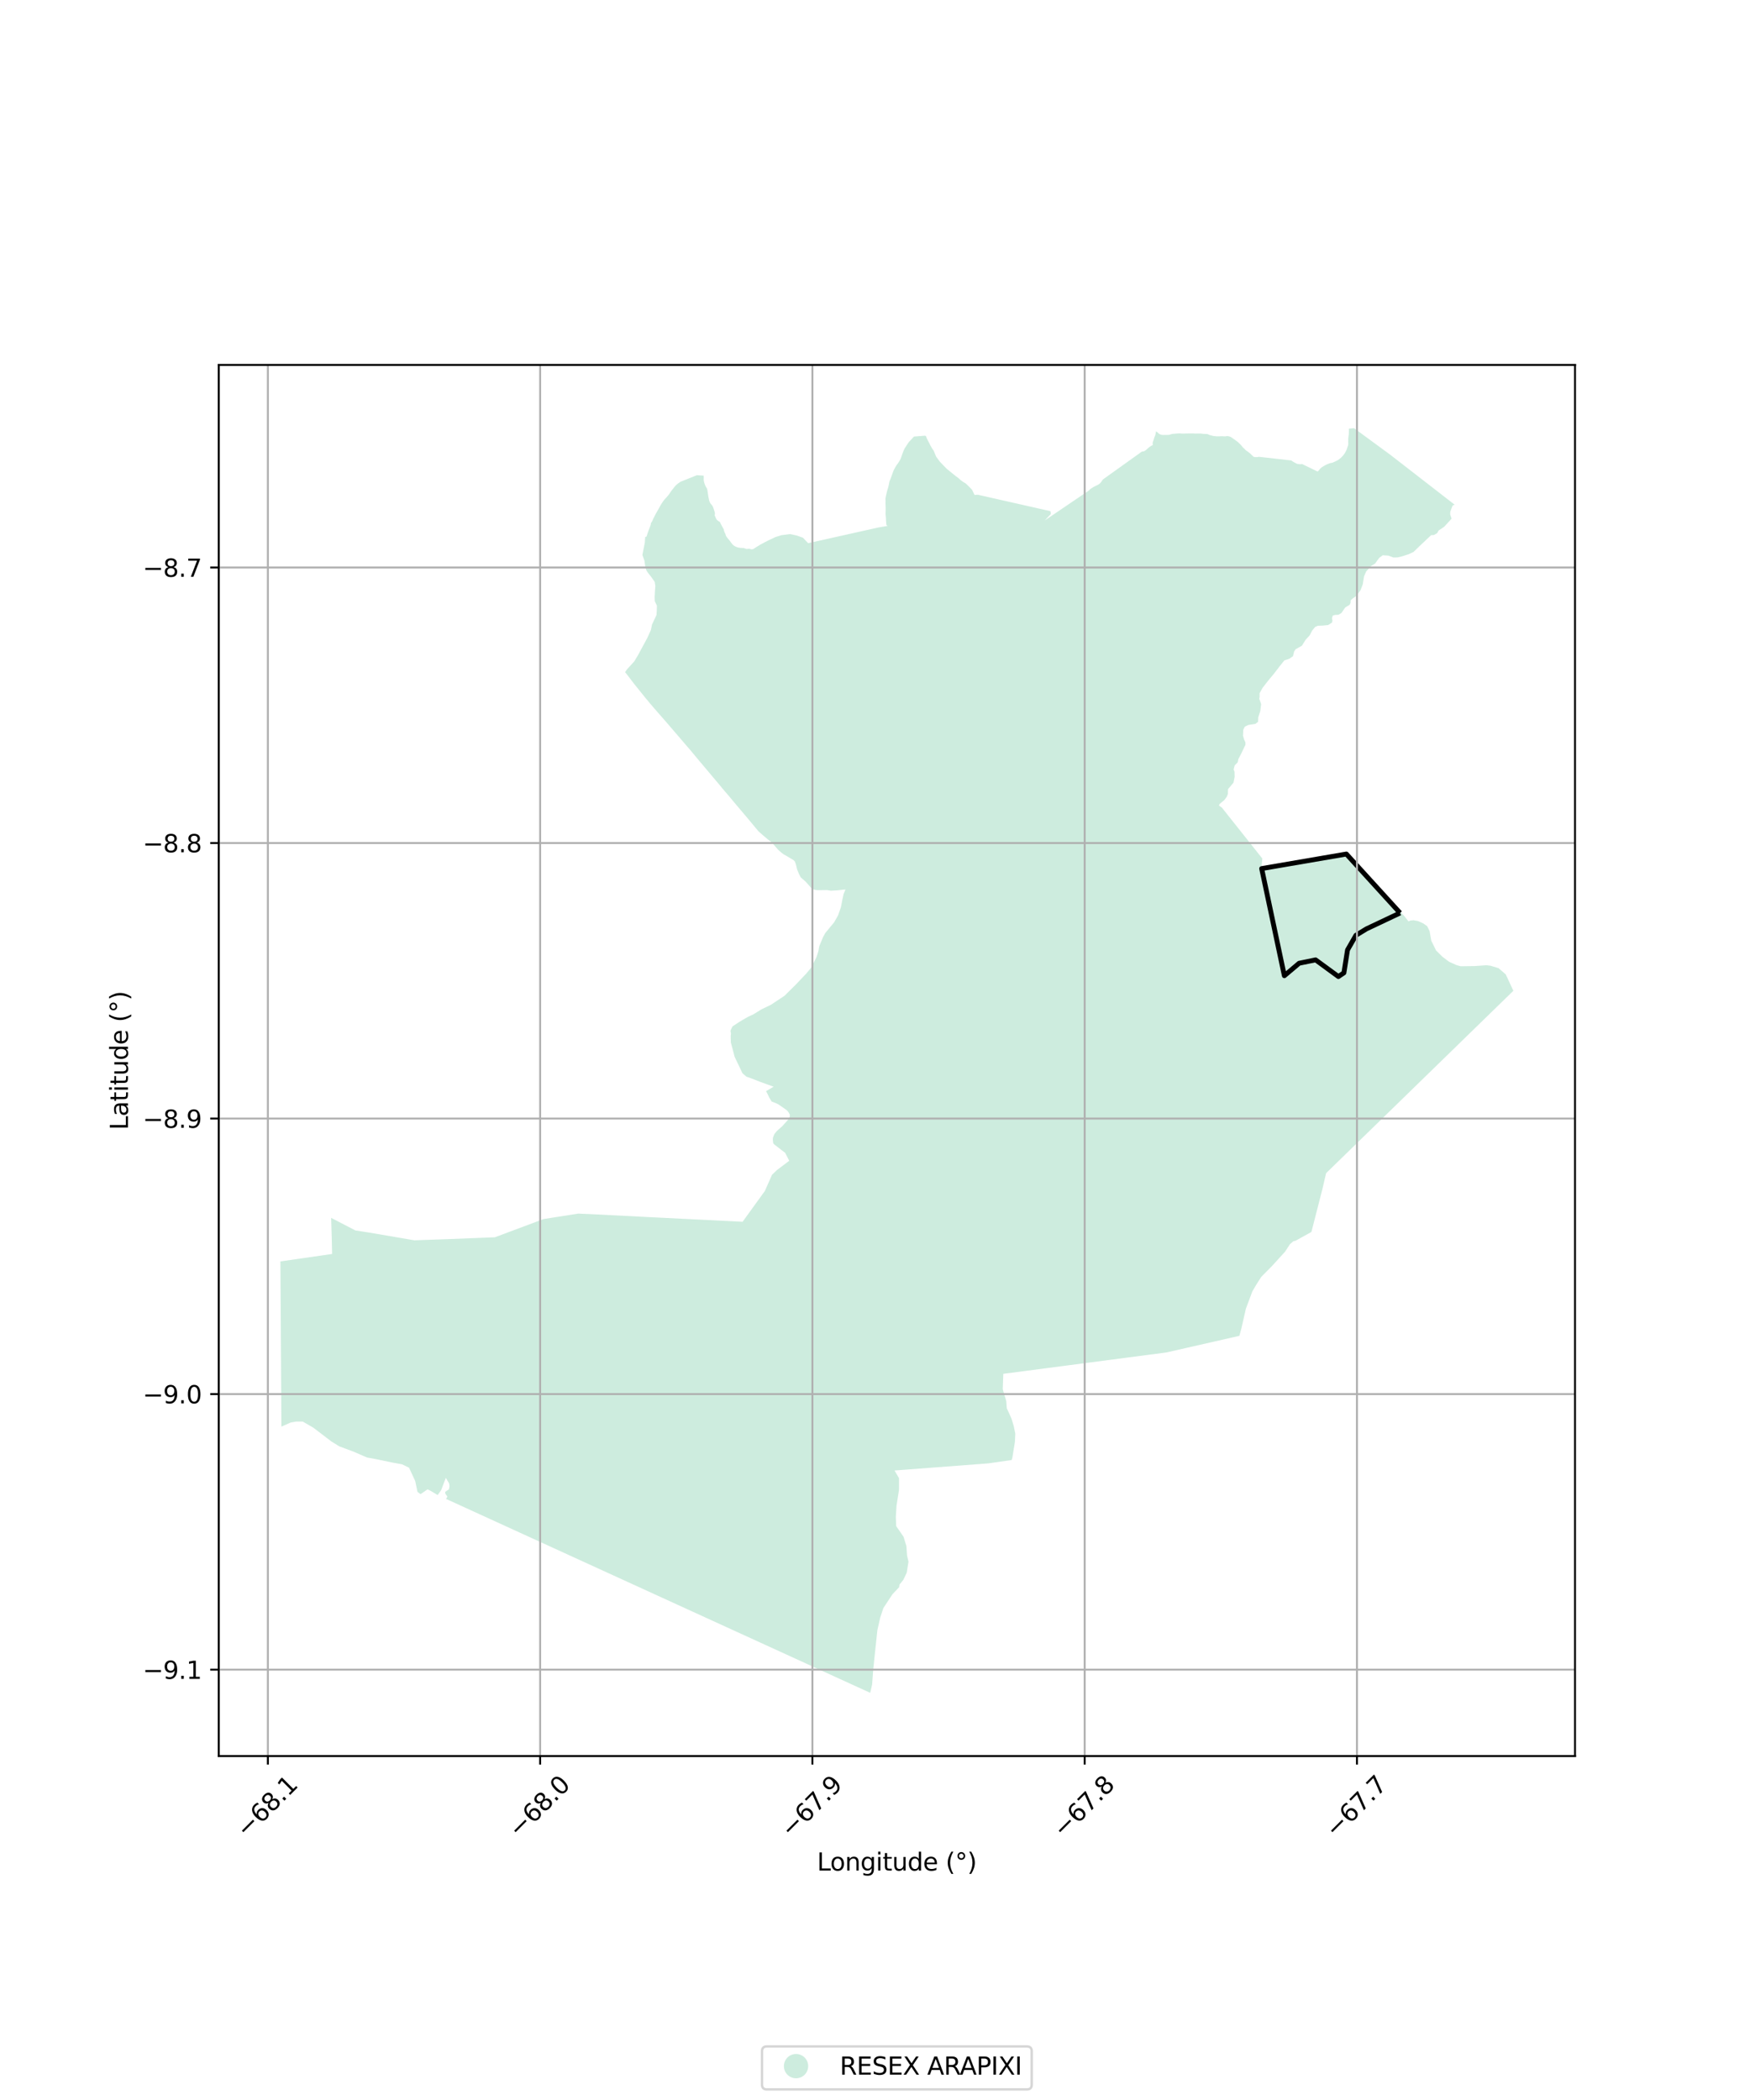 <?xml version="1.0" encoding="utf-8" standalone="no"?>
<!DOCTYPE svg PUBLIC "-//W3C//DTD SVG 1.1//EN"
  "http://www.w3.org/Graphics/SVG/1.1/DTD/svg11.dtd">
<svg xmlns:xlink="http://www.w3.org/1999/xlink" width="720pt" height="864pt" viewBox="0 0 720 864" xmlns="http://www.w3.org/2000/svg" version="1.1">
 <defs>
  <style type="text/css">*{stroke-linejoin: round; stroke-linecap: butt}</style>
 </defs>
 <g id="figure_1">
  <g id="patch_1">
   <path d="M 0 864 
L 720 864 
L 720 0 
L 0 0 
z
" style="fill: #ffffff"/>
  </g>
  <g id="axes_1">
   <g id="patch_2">
    <path d="M 90 722.497 
L 648 722.497 
L 648 150.143 
L 90 150.143 
z
" style="fill: #ffffff"/>
   </g>
   <g id="PatchCollection_1">
    <path d="M 571.886 187.017 
L 598.489 207.645 
L 597.644 207.993 
L 597.076 209.478 
L 596.697 210.533 
L 596.649 211.635 
L 597.218 213.408 
L 594.187 216.714 
L 591.89 218.272 
L 591.274 219.374 
L 589.901 220.141 
L 588.811 220.189 
L 583.981 224.741 
L 581.565 227.089 
L 579.624 228 
L 576.901 228.886 
L 575.101 229.317 
L 574.154 229.365 
L 573.254 229.365 
L 571.217 228.599 
L 568.897 228.455 
L 567.476 229.509 
L 566.529 230.755 
L 565.818 231.809 
L 564.09 232.887 
L 563.001 234.133 
L 562.053 235.14 
L 561.201 237.152 
L 560.68 240.411 
L 559.78 242.759 
L 558.549 244.532 
L 557.791 245.347 
L 556.607 246.161 
L 555.683 247 
L 555.683 247.958 
L 555.305 248.821 
L 553.458 249.923 
L 551.895 252.223 
L 550.663 252.942 
L 549.337 252.99 
L 548.343 253.278 
L 548.011 254.284 
L 548.201 255.386 
L 548.011 256.153 
L 546.448 257.159 
L 544.128 257.399 
L 542.216 257.453 
L 541.091 257.932 
L 539.907 259.369 
L 538.841 261.406 
L 537.184 263.203 
L 535.644 265.659 
L 533.099 267.097 
L 532.448 267.995 
L 531.974 269.972 
L 530.435 271.05 
L 528.422 271.709 
L 526.409 274.225 
L 524.101 277.22 
L 521.673 280.155 
L 519.483 282.97 
L 518.24 285.187 
L 518.24 286.804 
L 518.092 287.433 
L 518.861 289.709 
L 518.506 292.584 
L 517.677 295.16 
L 517.618 296.957 
L 516.552 297.796 
L 513.592 298.275 
L 512.112 298.994 
L 511.52 300.252 
L 511.402 302.648 
L 511.816 304.145 
L 512.408 305.463 
L 512.408 306.421 
L 510.632 310.135 
L 509.508 312.292 
L 509.212 313.669 
L 507.968 314.927 
L 507.554 316.605 
L 507.909 317.503 
L 507.968 319.6 
L 507.495 321.996 
L 505.245 324.691 
L 505.192 326.674 
L 504.718 327.824 
L 503.724 329.166 
L 501.829 330.747 
L 501.498 331.418 
L 502.711 332.263 
L 519.358 353.228 
L 518.932 357.445 
L 553.846 351.628 
L 577.71 376.824 
L 579.489 379.067 
L 580.323 378.722 
L 581.573 378.607 
L 583.429 378.952 
L 585.627 379.949 
L 587.18 381.061 
L 588.165 383.054 
L 588.885 387.08 
L 590.855 391.067 
L 593.507 393.674 
L 596.197 395.706 
L 599.371 397.126 
L 600.995 397.543 
L 606.645 397.469 
L 610.864 397.175 
L 611.701 397.138 
L 613.253 397.334 
L 616.526 398.316 
L 619.508 400.892 
L 622.636 407.639 
L 545.594 482.679 
L 544.106 489.089 
L 539.552 506.854 
L 533.056 510.463 
L 532.123 510.699 
L 530.736 511.869 
L 528.728 514.957 
L 523.282 520.934 
L 518.889 525.381 
L 516.891 528.526 
L 515.263 531.297 
L 513.64 535.63 
L 513.636 535.636 
L 513.632 535.652 
L 512.599 538.41 
L 510.764 546.454 
L 509.93 549.595 
L 479.888 556.437 
L 413.886 565.087 
L 412.79 565.228 
L 412.563 571.553 
L 412.885 572.684 
L 414.002 576.43 
L 414.223 579.42 
L 415.01 581.102 
L 416.189 583.762 
L 417.109 586.85 
L 417.715 589.84 
L 417.564 593.213 
L 416.522 599.673 
L 416.247 600.692 
L 406.599 602.078 
L 373.517 604.587 
L 368.034 605.003 
L 369.874 608.15 
L 369.874 612.976 
L 368.862 619.411 
L 368.573 624.09 
L 368.718 627.893 
L 371.753 632.28 
L 372.909 636.082 
L 373.198 640.031 
L 373.776 642.517 
L 373.053 647.051 
L 371.658 649.995 
L 370.075 651.959 
L 369.918 653.028 
L 367.2 655.898 
L 363.442 661.602 
L 362.141 665.55 
L 360.985 670.669 
L 360.262 677.396 
L 359.25 687.048 
L 358.817 693.044 
L 358.022 696.481 
L 183.393 616.639 
L 183.667 616.546 
L 184.055 615.705 
L 183.217 614.53 
L 183.159 613.802 
L 184.715 612.733 
L 184.934 611.5 
L 184.82 610.379 
L 183.422 608.029 
L 181.507 613.094 
L 180.066 615.107 
L 177.08 613.33 
L 175.924 612.745 
L 173.033 614.734 
L 171.761 613.798 
L 170.836 609.353 
L 168.292 603.854 
L 165.402 602.45 
L 161.471 601.748 
L 154.764 600.344 
L 150.949 599.642 
L 145.283 597.185 
L 139.617 595.079 
L 136.38 593.09 
L 130.714 588.761 
L 128.864 587.357 
L 124.542 584.87 
L 121.804 584.87 
L 119.658 585.244 
L 116.772 586.517 
L 115.775 586.944 
L 115.364 518.986 
L 136.64 515.916 
L 136.488 509.322 
L 136.242 501.06 
L 146.207 506.236 
L 152.117 507.156 
L 170.493 510.3 
L 184 509.821 
L 203.589 509.055 
L 223.613 501.56 
L 237.878 499.317 
L 242.974 499.528 
L 263.319 500.564 
L 285.446 501.676 
L 305.527 502.673 
L 314.696 489.984 
L 317.632 483.332 
L 319.678 481.377 
L 324.717 477.582 
L 323.031 474.304 
L 321.213 472.924 
L 319.659 471.697 
L 318.674 470.969 
L 318.144 470.432 
L 317.954 468.937 
L 318.03 468.055 
L 318.598 466.598 
L 319.621 465.333 
L 321.857 463.34 
L 324.206 460.733 
L 324.888 459.621 
L 324.964 458.586 
L 324.32 457.474 
L 323.676 456.746 
L 321.364 455.136 
L 320.304 454.407 
L 319.546 454.024 
L 317.481 453.199 
L 316.458 451.513 
L 315.624 449.749 
L 315.17 448.944 
L 318.277 447.104 
L 313.116 445.236 
L 308.794 443.559 
L 307.077 442.96 
L 305.479 441.582 
L 302.223 434.753 
L 301.631 432.417 
L 300.684 428.883 
L 300.625 426.307 
L 300.743 425.169 
L 300.56 424.398 
L 300.59 423.876 
L 301.379 422.281 
L 304.486 420.244 
L 307.539 418.465 
L 309.944 417.342 
L 313.274 415.283 
L 317.159 413.411 
L 322.801 409.668 
L 327.611 404.894 
L 331.774 400.495 
L 333.716 398.156 
L 335.936 393.757 
L 336.698 391.368 
L 337.054 389.331 
L 338.652 385.498 
L 339.54 383.88 
L 343.151 379.508 
L 344.779 376.662 
L 345.963 373.308 
L 346.615 369.954 
L 347.088 367.797 
L 347.739 366.24 
L 347.858 365.94 
L 344.396 366.313 
L 341.839 366.457 
L 340.238 366.206 
L 337.904 366.236 
L 336.328 366.236 
L 335.57 366.175 
L 334.115 365.715 
L 333.418 364.948 
L 332.297 363.66 
L 331.296 362.586 
L 330.054 361.513 
L 329.448 360.992 
L 328.72 359.581 
L 327.971 357.744 
L 327.462 355.658 
L 327.074 354.53 
L 326.517 353.892 
L 325.11 353.057 
L 322.225 351.364 
L 321.231 350.579 
L 320.164 349.622 
L 319.218 348.543 
L 317.472 346.531 
L 316.975 346.126 
L 316.32 345.684 
L 314.041 343.771 
L 312.077 342.053 
L 307.964 337.1 
L 302.75 330.935 
L 299.841 327.439 
L 297.143 324.311 
L 296.779 323.82 
L 287.531 312.836 
L 284.083 308.696 
L 274.308 297.31 
L 271.126 293.668 
L 270.179 292.594 
L 267.692 289.705 
L 265.419 286.973 
L 260.825 281.271 
L 258.268 277.916 
L 257.178 276.526 
L 257.936 275.424 
L 260.948 272.119 
L 262.52 269.499 
L 266.313 262.479 
L 267.793 259.203 
L 268.255 256.957 
L 270.105 253.026 
L 270.214 251.281 
L 270.273 249.184 
L 269.385 247.328 
L 269.326 245.71 
L 269.444 243.494 
L 269.622 241.098 
L 269.362 239.397 
L 267.846 237.24 
L 266.615 235.707 
L 265.952 234.7 
L 265.478 233.119 
L 265.147 230.675 
L 264.294 228.327 
L 265.289 223.295 
L 265.47 220.894 
L 265.843 220.88 
L 266.031 220.643 
L 266.142 220.356 
L 266.415 219.473 
L 266.714 218.601 
L 267.484 216.589 
L 267.689 216.004 
L 267.757 215.707 
L 267.817 215.215 
L 268.167 214.711 
L 268.321 214.444 
L 268.458 214.167 
L 268.689 213.603 
L 268.817 213.325 
L 269.8 211.406 
L 271.167 209.013 
L 271.748 207.925 
L 272.235 207.145 
L 272.748 206.374 
L 273.099 205.881 
L 273.492 205.408 
L 274.116 204.729 
L 274.723 204.042 
L 275.116 203.568 
L 275.304 203.322 
L 275.979 202.295 
L 276.346 201.802 
L 276.722 201.329 
L 277.474 200.353 
L 277.671 200.116 
L 278.09 199.664 
L 278.543 199.254 
L 278.782 199.058 
L 278.919 198.954 
L 279.996 198.207 
L 286.73 195.512 
L 289.521 195.704 
L 289.534 196.004 
L 289.542 196.618 
L 289.534 197.233 
L 289.542 197.541 
L 289.576 197.848 
L 289.705 198.453 
L 289.893 199.037 
L 290.226 199.897 
L 290.363 200.174 
L 290.525 200.43 
L 290.841 200.962 
L 290.952 201.239 
L 291.021 201.546 
L 291.123 202.15 
L 291.388 203.974 
L 291.551 204.886 
L 291.747 205.788 
L 291.824 206.085 
L 291.927 206.372 
L 292.046 206.658 
L 292.183 206.935 
L 292.354 207.191 
L 292.55 207.426 
L 292.756 207.651 
L 292.944 207.896 
L 293.123 208.142 
L 293.268 208.418 
L 293.388 208.695 
L 293.593 209.279 
L 293.969 210.446 
L 294.055 210.744 
L 294.114 211.051 
L 294.14 211.359 
L 294.132 211.666 
L 294.003 211.943 
L 294.525 213.151 
L 294.653 213.428 
L 294.807 213.694 
L 295.003 213.93 
L 295.234 214.134 
L 295.473 214.327 
L 295.73 214.491 
L 295.995 214.644 
L 296.202 214.784 
L 296.646 215.729 
L 297.762 217.782 
L 297.883 218.339 
L 297.96 218.637 
L 298.071 218.923 
L 298.482 219.752 
L 298.576 220.142 
L 298.678 220.429 
L 298.832 220.695 
L 299.003 220.95 
L 299.362 221.442 
L 300.157 222.383 
L 300.345 222.618 
L 300.704 223.119 
L 301.071 223.611 
L 301.268 223.845 
L 301.473 224.07 
L 301.704 224.285 
L 301.943 224.479 
L 302.191 224.642 
L 302.464 224.796 
L 302.738 224.928 
L 303.31 225.152 
L 303.601 225.234 
L 303.9 225.304 
L 304.507 225.395 
L 305.883 225.483 
L 306.102 225.507 
L 307.191 225.874 
L 308.166 225.751 
L 308.601 225.854 
L 308.9 225.956 
L 309.19 226.017 
L 309.49 226.005 
L 310.079 225.83 
L 310.464 225.542 
L 311.233 225.037 
L 312.028 224.584 
L 312.532 224.234 
L 312.56 224.211 
L 315.627 222.58 
L 319.105 220.933 
L 321.547 220.184 
L 325.025 219.735 
L 327.837 220.334 
L 330.353 221.232 
L 332.498 223.479 
L 361.296 217.038 
L 365.204 216.37 
L 364.708 216.023 
L 364.623 215.418 
L 364.537 214.188 
L 364.478 212.958 
L 364.349 211.738 
L 364.341 211.431 
L 364.375 209.893 
L 364.375 208.971 
L 364.315 207.125 
L 364.332 206.51 
L 364.332 206.203 
L 364.298 205.096 
L 364.529 203.926 
L 364.982 201.966 
L 365.486 200.376 
L 365.965 198.027 
L 366.554 196.62 
L 367.571 193.747 
L 368.084 192.7 
L 368.828 191.447 
L 369.571 190.451 
L 370.494 188.91 
L 370.905 187.812 
L 371.229 186.827 
L 371.742 185.472 
L 372.229 184.445 
L 373.793 182.042 
L 374.486 181.281 
L 375.956 179.708 
L 376.055 179.611 
L 380.562 179.265 
L 380.98 179.434 
L 381.118 179.836 
L 381.22 180.123 
L 381.34 180.409 
L 381.75 181.239 
L 382.186 182.047 
L 382.724 183.152 
L 383.169 183.951 
L 383.494 184.483 
L 383.827 184.994 
L 384.101 185.341 
L 385.15 187.876 
L 386.704 189.972 
L 389.441 192.818 
L 393.215 195.887 
L 394.331 196.691 
L 394.399 196.762 
L 394.621 196.977 
L 395.074 197.386 
L 396.134 198.192 
L 396.92 198.671 
L 397.319 198.902 
L 398.321 199.856 
L 399.912 201.466 
L 400.948 203.637 
L 402.354 203.562 
L 432.11 210.296 
L 432.234 210.628 
L 432.32 210.926 
L 432.32 211.233 
L 432.302 211.541 
L 429.884 214.101 
L 447.968 201.834 
L 448.395 201.391 
L 448.626 201.186 
L 448.874 201.011 
L 449.652 200.516 
L 449.917 200.361 
L 450.455 200.073 
L 450.737 199.949 
L 451.558 199.546 
L 451.831 199.402 
L 452.088 199.248 
L 452.335 199.062 
L 452.566 198.856 
L 452.78 198.64 
L 452.976 198.404 
L 453.164 198.158 
L 453.498 197.643 
L 453.739 197.288 
L 469.804 185.796 
L 470.215 185.76 
L 470.514 185.697 
L 470.804 185.593 
L 471.069 185.45 
L 471.326 185.275 
L 471.796 184.883 
L 472.018 184.667 
L 472.479 184.266 
L 472.719 184.07 
L 473.206 183.699 
L 473.462 183.535 
L 473.727 183.38 
L 474.274 183.143 
L 474.24 182.148 
L 474.719 180.66 
L 474.924 179.963 
L 475.257 179.224 
L 475.479 178.31 
L 475.582 177.613 
L 475.566 177.469 
L 476.15 177.787 
L 476.257 177.939 
L 477.009 178.592 
L 477.889 178.897 
L 478.616 178.966 
L 479.368 178.944 
L 480.923 178.929 
L 482.277 178.522 
L 485.327 178.287 
L 486.462 178.398 
L 489.119 178.327 
L 490.829 178.322 
L 491.76 178.39 
L 492.957 178.356 
L 494.017 178.373 
L 495.316 178.522 
L 496.803 178.589 
L 497.649 178.976 
L 499.119 179.361 
L 500.426 179.51 
L 501.503 179.527 
L 502.512 179.472 
L 504.144 179.539 
L 504.922 179.403 
L 505.648 179.524 
L 506.272 179.726 
L 506.947 180.165 
L 508.529 181.278 
L 509.315 181.88 
L 510.409 182.942 
L 510.981 183.586 
L 511.374 184.108 
L 511.921 184.568 
L 512.545 185.241 
L 513.562 185.967 
L 514.289 186.507 
L 514.938 187.161 
L 515.827 187.988 
L 516.554 188.057 
L 517.357 188.055 
L 517.93 187.95 
L 517.952 187.942 
L 531.332 189.458 
L 531.536 189.648 
L 532.262 190.106 
L 533.125 190.575 
L 533.741 190.86 
L 534.86 191.01 
L 535.74 190.924 
L 542.082 193.999 
L 542.569 193.598 
L 543.031 192.971 
L 543.723 192.313 
L 544.936 191.57 
L 545.996 191.023 
L 547.184 190.568 
L 548.218 190.36 
L 549.073 189.987 
L 549.851 189.616 
L 550.517 189.255 
L 551.731 188.328 
L 552.449 187.567 
L 553.09 186.766 
L 553.5 186.108 
L 554.038 185.009 
L 554.346 184.065 
L 554.645 183.183 
L 554.722 182.557 
L 554.688 181.644 
L 554.705 180.476 
L 554.782 179.748 
L 554.927 178.65 
L 554.996 177.112 
L 554.939 176.377 
L 557.087 176.159 
L 571.886 187.017 
" clip-path="url(#pb53184b9a7)" style="fill: #b3e2cd; fill-opacity: 0.65"/>
   </g>
   <g id="PatchCollection_2">
    <path d="M 576.03 375.622 
L 562.213 382.159 
L 557.871 384.804 
L 554.409 390.835 
L 552.925 400.252 
L 550.656 401.786 
L 541.265 394.918 
L 534.497 396.311 
L 528.422 401.443 
L 519.087 357.358 
L 553.937 351.375 
L 576.03 375.622 
" clip-path="url(#pb53184b9a7)" style="fill: none; stroke: #000000; stroke-width: 2"/>
   </g>
   <g id="matplotlib.axis_1">
    <g id="xtick_1">
     <g id="line2d_1">
      <path d="M 110.217 722.497 
L 110.217 150.143 
" clip-path="url(#pb53184b9a7)" style="fill: none; stroke: #b0b0b0; stroke-width: 0.8; stroke-linecap: square"/>
     </g>
     <g id="line2d_2">
      <defs>
       <path id="m0eaba9f900" d="M 0 0 
L 0 3.5 
" style="stroke: #000000; stroke-width: 0.8"/>
      </defs>
      <g>
       <use xlink:href="#m0eaba9f900" x="110.217" y="722.497" style="stroke: #000000; stroke-width: 0.8"/>
      </g>
     </g>
     <g id="text_1">
      <!-- −68.1 -->
      <g transform="translate(101.334 756.539) rotate(-45) scale(0.1 -0.1)">
       <defs>
        <path id="DejaVuSans-2212" d="M 678 2272 
L 4684 2272 
L 4684 1741 
L 678 1741 
L 678 2272 
z
" transform="scale(0.016)"/>
        <path id="DejaVuSans-36" d="M 2113 2584 
Q 1688 2584 1439 2293 
Q 1191 2003 1191 1497 
Q 1191 994 1439 701 
Q 1688 409 2113 409 
Q 2538 409 2786 701 
Q 3034 994 3034 1497 
Q 3034 2003 2786 2293 
Q 2538 2584 2113 2584 
z
M 3366 4563 
L 3366 3988 
Q 3128 4100 2886 4159 
Q 2644 4219 2406 4219 
Q 1781 4219 1451 3797 
Q 1122 3375 1075 2522 
Q 1259 2794 1537 2939 
Q 1816 3084 2150 3084 
Q 2853 3084 3261 2657 
Q 3669 2231 3669 1497 
Q 3669 778 3244 343 
Q 2819 -91 2113 -91 
Q 1303 -91 875 529 
Q 447 1150 447 2328 
Q 447 3434 972 4092 
Q 1497 4750 2381 4750 
Q 2619 4750 2861 4703 
Q 3103 4656 3366 4563 
z
" transform="scale(0.016)"/>
        <path id="DejaVuSans-38" d="M 2034 2216 
Q 1584 2216 1326 1975 
Q 1069 1734 1069 1313 
Q 1069 891 1326 650 
Q 1584 409 2034 409 
Q 2484 409 2743 651 
Q 3003 894 3003 1313 
Q 3003 1734 2745 1975 
Q 2488 2216 2034 2216 
z
M 1403 2484 
Q 997 2584 770 2862 
Q 544 3141 544 3541 
Q 544 4100 942 4425 
Q 1341 4750 2034 4750 
Q 2731 4750 3128 4425 
Q 3525 4100 3525 3541 
Q 3525 3141 3298 2862 
Q 3072 2584 2669 2484 
Q 3125 2378 3379 2068 
Q 3634 1759 3634 1313 
Q 3634 634 3220 271 
Q 2806 -91 2034 -91 
Q 1263 -91 848 271 
Q 434 634 434 1313 
Q 434 1759 690 2068 
Q 947 2378 1403 2484 
z
M 1172 3481 
Q 1172 3119 1398 2916 
Q 1625 2713 2034 2713 
Q 2441 2713 2670 2916 
Q 2900 3119 2900 3481 
Q 2900 3844 2670 4047 
Q 2441 4250 2034 4250 
Q 1625 4250 1398 4047 
Q 1172 3844 1172 3481 
z
" transform="scale(0.016)"/>
        <path id="DejaVuSans-2e" d="M 684 794 
L 1344 794 
L 1344 0 
L 684 0 
L 684 794 
z
" transform="scale(0.016)"/>
        <path id="DejaVuSans-31" d="M 794 531 
L 1825 531 
L 1825 4091 
L 703 3866 
L 703 4441 
L 1819 4666 
L 2450 4666 
L 2450 531 
L 3481 531 
L 3481 0 
L 794 0 
L 794 531 
z
" transform="scale(0.016)"/>
       </defs>
       <use xlink:href="#DejaVuSans-2212"/>
       <use xlink:href="#DejaVuSans-36" transform="translate(83.789 0)"/>
       <use xlink:href="#DejaVuSans-38" transform="translate(147.412 0)"/>
       <use xlink:href="#DejaVuSans-2e" transform="translate(211.035 0)"/>
       <use xlink:href="#DejaVuSans-31" transform="translate(242.822 0)"/>
      </g>
     </g>
    </g>
    <g id="xtick_2">
     <g id="line2d_3">
      <path d="M 222.236 722.497 
L 222.236 150.143 
" clip-path="url(#pb53184b9a7)" style="fill: none; stroke: #b0b0b0; stroke-width: 0.8; stroke-linecap: square"/>
     </g>
     <g id="line2d_4">
      <g>
       <use xlink:href="#m0eaba9f900" x="222.236" y="722.497" style="stroke: #000000; stroke-width: 0.8"/>
      </g>
     </g>
     <g id="text_2">
      <!-- −68.0 -->
      <g transform="translate(213.352 756.539) rotate(-45) scale(0.1 -0.1)">
       <defs>
        <path id="DejaVuSans-30" d="M 2034 4250 
Q 1547 4250 1301 3770 
Q 1056 3291 1056 2328 
Q 1056 1369 1301 889 
Q 1547 409 2034 409 
Q 2525 409 2770 889 
Q 3016 1369 3016 2328 
Q 3016 3291 2770 3770 
Q 2525 4250 2034 4250 
z
M 2034 4750 
Q 2819 4750 3233 4129 
Q 3647 3509 3647 2328 
Q 3647 1150 3233 529 
Q 2819 -91 2034 -91 
Q 1250 -91 836 529 
Q 422 1150 422 2328 
Q 422 3509 836 4129 
Q 1250 4750 2034 4750 
z
" transform="scale(0.016)"/>
       </defs>
       <use xlink:href="#DejaVuSans-2212"/>
       <use xlink:href="#DejaVuSans-36" transform="translate(83.789 0)"/>
       <use xlink:href="#DejaVuSans-38" transform="translate(147.412 0)"/>
       <use xlink:href="#DejaVuSans-2e" transform="translate(211.035 0)"/>
       <use xlink:href="#DejaVuSans-30" transform="translate(242.822 0)"/>
      </g>
     </g>
    </g>
    <g id="xtick_3">
     <g id="line2d_5">
      <path d="M 334.254 722.497 
L 334.254 150.143 
" clip-path="url(#pb53184b9a7)" style="fill: none; stroke: #b0b0b0; stroke-width: 0.8; stroke-linecap: square"/>
     </g>
     <g id="line2d_6">
      <g>
       <use xlink:href="#m0eaba9f900" x="334.254" y="722.497" style="stroke: #000000; stroke-width: 0.8"/>
      </g>
     </g>
     <g id="text_3">
      <!-- −67.9 -->
      <g transform="translate(325.37 756.539) rotate(-45) scale(0.1 -0.1)">
       <defs>
        <path id="DejaVuSans-37" d="M 525 4666 
L 3525 4666 
L 3525 4397 
L 1831 0 
L 1172 0 
L 2766 4134 
L 525 4134 
L 525 4666 
z
" transform="scale(0.016)"/>
        <path id="DejaVuSans-39" d="M 703 97 
L 703 672 
Q 941 559 1184 500 
Q 1428 441 1663 441 
Q 2288 441 2617 861 
Q 2947 1281 2994 2138 
Q 2813 1869 2534 1725 
Q 2256 1581 1919 1581 
Q 1219 1581 811 2004 
Q 403 2428 403 3163 
Q 403 3881 828 4315 
Q 1253 4750 1959 4750 
Q 2769 4750 3195 4129 
Q 3622 3509 3622 2328 
Q 3622 1225 3098 567 
Q 2575 -91 1691 -91 
Q 1453 -91 1209 -44 
Q 966 3 703 97 
z
M 1959 2075 
Q 2384 2075 2632 2365 
Q 2881 2656 2881 3163 
Q 2881 3666 2632 3958 
Q 2384 4250 1959 4250 
Q 1534 4250 1286 3958 
Q 1038 3666 1038 3163 
Q 1038 2656 1286 2365 
Q 1534 2075 1959 2075 
z
" transform="scale(0.016)"/>
       </defs>
       <use xlink:href="#DejaVuSans-2212"/>
       <use xlink:href="#DejaVuSans-36" transform="translate(83.789 0)"/>
       <use xlink:href="#DejaVuSans-37" transform="translate(147.412 0)"/>
       <use xlink:href="#DejaVuSans-2e" transform="translate(211.035 0)"/>
       <use xlink:href="#DejaVuSans-39" transform="translate(242.822 0)"/>
      </g>
     </g>
    </g>
    <g id="xtick_4">
     <g id="line2d_7">
      <path d="M 446.272 722.497 
L 446.272 150.143 
" clip-path="url(#pb53184b9a7)" style="fill: none; stroke: #b0b0b0; stroke-width: 0.8; stroke-linecap: square"/>
     </g>
     <g id="line2d_8">
      <g>
       <use xlink:href="#m0eaba9f900" x="446.272" y="722.497" style="stroke: #000000; stroke-width: 0.8"/>
      </g>
     </g>
     <g id="text_4">
      <!-- −67.8 -->
      <g transform="translate(437.389 756.539) rotate(-45) scale(0.1 -0.1)">
       <use xlink:href="#DejaVuSans-2212"/>
       <use xlink:href="#DejaVuSans-36" transform="translate(83.789 0)"/>
       <use xlink:href="#DejaVuSans-37" transform="translate(147.412 0)"/>
       <use xlink:href="#DejaVuSans-2e" transform="translate(211.035 0)"/>
       <use xlink:href="#DejaVuSans-38" transform="translate(242.822 0)"/>
      </g>
     </g>
    </g>
    <g id="xtick_5">
     <g id="line2d_9">
      <path d="M 558.291 722.497 
L 558.291 150.143 
" clip-path="url(#pb53184b9a7)" style="fill: none; stroke: #b0b0b0; stroke-width: 0.8; stroke-linecap: square"/>
     </g>
     <g id="line2d_10">
      <g>
       <use xlink:href="#m0eaba9f900" x="558.291" y="722.497" style="stroke: #000000; stroke-width: 0.8"/>
      </g>
     </g>
     <g id="text_5">
      <!-- −67.7 -->
      <g transform="translate(549.407 756.539) rotate(-45) scale(0.1 -0.1)">
       <use xlink:href="#DejaVuSans-2212"/>
       <use xlink:href="#DejaVuSans-36" transform="translate(83.789 0)"/>
       <use xlink:href="#DejaVuSans-37" transform="translate(147.412 0)"/>
       <use xlink:href="#DejaVuSans-2e" transform="translate(211.035 0)"/>
       <use xlink:href="#DejaVuSans-37" transform="translate(242.822 0)"/>
      </g>
     </g>
    </g>
    <g id="text_6">
     <!-- Longitude (°) -->
     <g transform="translate(336.14 769.608) scale(0.1 -0.1)">
      <defs>
       <path id="DejaVuSans-4c" d="M 628 4666 
L 1259 4666 
L 1259 531 
L 3531 531 
L 3531 0 
L 628 0 
L 628 4666 
z
" transform="scale(0.016)"/>
       <path id="DejaVuSans-6f" d="M 1959 3097 
Q 1497 3097 1228 2736 
Q 959 2375 959 1747 
Q 959 1119 1226 758 
Q 1494 397 1959 397 
Q 2419 397 2687 759 
Q 2956 1122 2956 1747 
Q 2956 2369 2687 2733 
Q 2419 3097 1959 3097 
z
M 1959 3584 
Q 2709 3584 3137 3096 
Q 3566 2609 3566 1747 
Q 3566 888 3137 398 
Q 2709 -91 1959 -91 
Q 1206 -91 779 398 
Q 353 888 353 1747 
Q 353 2609 779 3096 
Q 1206 3584 1959 3584 
z
" transform="scale(0.016)"/>
       <path id="DejaVuSans-6e" d="M 3513 2113 
L 3513 0 
L 2938 0 
L 2938 2094 
Q 2938 2591 2744 2837 
Q 2550 3084 2163 3084 
Q 1697 3084 1428 2787 
Q 1159 2491 1159 1978 
L 1159 0 
L 581 0 
L 581 3500 
L 1159 3500 
L 1159 2956 
Q 1366 3272 1645 3428 
Q 1925 3584 2291 3584 
Q 2894 3584 3203 3211 
Q 3513 2838 3513 2113 
z
" transform="scale(0.016)"/>
       <path id="DejaVuSans-67" d="M 2906 1791 
Q 2906 2416 2648 2759 
Q 2391 3103 1925 3103 
Q 1463 3103 1205 2759 
Q 947 2416 947 1791 
Q 947 1169 1205 825 
Q 1463 481 1925 481 
Q 2391 481 2648 825 
Q 2906 1169 2906 1791 
z
M 3481 434 
Q 3481 -459 3084 -895 
Q 2688 -1331 1869 -1331 
Q 1566 -1331 1297 -1286 
Q 1028 -1241 775 -1147 
L 775 -588 
Q 1028 -725 1275 -790 
Q 1522 -856 1778 -856 
Q 2344 -856 2625 -561 
Q 2906 -266 2906 331 
L 2906 616 
Q 2728 306 2450 153 
Q 2172 0 1784 0 
Q 1141 0 747 490 
Q 353 981 353 1791 
Q 353 2603 747 3093 
Q 1141 3584 1784 3584 
Q 2172 3584 2450 3431 
Q 2728 3278 2906 2969 
L 2906 3500 
L 3481 3500 
L 3481 434 
z
" transform="scale(0.016)"/>
       <path id="DejaVuSans-69" d="M 603 3500 
L 1178 3500 
L 1178 0 
L 603 0 
L 603 3500 
z
M 603 4863 
L 1178 4863 
L 1178 4134 
L 603 4134 
L 603 4863 
z
" transform="scale(0.016)"/>
       <path id="DejaVuSans-74" d="M 1172 4494 
L 1172 3500 
L 2356 3500 
L 2356 3053 
L 1172 3053 
L 1172 1153 
Q 1172 725 1289 603 
Q 1406 481 1766 481 
L 2356 481 
L 2356 0 
L 1766 0 
Q 1100 0 847 248 
Q 594 497 594 1153 
L 594 3053 
L 172 3053 
L 172 3500 
L 594 3500 
L 594 4494 
L 1172 4494 
z
" transform="scale(0.016)"/>
       <path id="DejaVuSans-75" d="M 544 1381 
L 544 3500 
L 1119 3500 
L 1119 1403 
Q 1119 906 1312 657 
Q 1506 409 1894 409 
Q 2359 409 2629 706 
Q 2900 1003 2900 1516 
L 2900 3500 
L 3475 3500 
L 3475 0 
L 2900 0 
L 2900 538 
Q 2691 219 2414 64 
Q 2138 -91 1772 -91 
Q 1169 -91 856 284 
Q 544 659 544 1381 
z
M 1991 3584 
L 1991 3584 
z
" transform="scale(0.016)"/>
       <path id="DejaVuSans-64" d="M 2906 2969 
L 2906 4863 
L 3481 4863 
L 3481 0 
L 2906 0 
L 2906 525 
Q 2725 213 2448 61 
Q 2172 -91 1784 -91 
Q 1150 -91 751 415 
Q 353 922 353 1747 
Q 353 2572 751 3078 
Q 1150 3584 1784 3584 
Q 2172 3584 2448 3432 
Q 2725 3281 2906 2969 
z
M 947 1747 
Q 947 1113 1208 752 
Q 1469 391 1925 391 
Q 2381 391 2643 752 
Q 2906 1113 2906 1747 
Q 2906 2381 2643 2742 
Q 2381 3103 1925 3103 
Q 1469 3103 1208 2742 
Q 947 2381 947 1747 
z
" transform="scale(0.016)"/>
       <path id="DejaVuSans-65" d="M 3597 1894 
L 3597 1613 
L 953 1613 
Q 991 1019 1311 708 
Q 1631 397 2203 397 
Q 2534 397 2845 478 
Q 3156 559 3463 722 
L 3463 178 
Q 3153 47 2828 -22 
Q 2503 -91 2169 -91 
Q 1331 -91 842 396 
Q 353 884 353 1716 
Q 353 2575 817 3079 
Q 1281 3584 2069 3584 
Q 2775 3584 3186 3129 
Q 3597 2675 3597 1894 
z
M 3022 2063 
Q 3016 2534 2758 2815 
Q 2500 3097 2075 3097 
Q 1594 3097 1305 2825 
Q 1016 2553 972 2059 
L 3022 2063 
z
" transform="scale(0.016)"/>
       <path id="DejaVuSans-20" transform="scale(0.016)"/>
       <path id="DejaVuSans-28" d="M 1984 4856 
Q 1566 4138 1362 3434 
Q 1159 2731 1159 2009 
Q 1159 1288 1364 580 
Q 1569 -128 1984 -844 
L 1484 -844 
Q 1016 -109 783 600 
Q 550 1309 550 2009 
Q 550 2706 781 3412 
Q 1013 4119 1484 4856 
L 1984 4856 
z
" transform="scale(0.016)"/>
       <path id="DejaVuSans-b0" d="M 1600 4347 
Q 1350 4347 1178 4173 
Q 1006 4000 1006 3750 
Q 1006 3503 1178 3333 
Q 1350 3163 1600 3163 
Q 1850 3163 2022 3333 
Q 2194 3503 2194 3750 
Q 2194 3997 2020 4172 
Q 1847 4347 1600 4347 
z
M 1600 4750 
Q 1800 4750 1984 4673 
Q 2169 4597 2303 4453 
Q 2447 4313 2519 4134 
Q 2591 3956 2591 3750 
Q 2591 3338 2302 3052 
Q 2013 2766 1594 2766 
Q 1172 2766 890 3047 
Q 609 3328 609 3750 
Q 609 4169 896 4459 
Q 1184 4750 1600 4750 
z
" transform="scale(0.016)"/>
       <path id="DejaVuSans-29" d="M 513 4856 
L 1013 4856 
Q 1481 4119 1714 3412 
Q 1947 2706 1947 2009 
Q 1947 1309 1714 600 
Q 1481 -109 1013 -844 
L 513 -844 
Q 928 -128 1133 580 
Q 1338 1288 1338 2009 
Q 1338 2731 1133 3434 
Q 928 4138 513 4856 
z
" transform="scale(0.016)"/>
      </defs>
      <use xlink:href="#DejaVuSans-4c"/>
      <use xlink:href="#DejaVuSans-6f" transform="translate(53.963 0)"/>
      <use xlink:href="#DejaVuSans-6e" transform="translate(115.145 0)"/>
      <use xlink:href="#DejaVuSans-67" transform="translate(178.523 0)"/>
      <use xlink:href="#DejaVuSans-69" transform="translate(242 0)"/>
      <use xlink:href="#DejaVuSans-74" transform="translate(269.783 0)"/>
      <use xlink:href="#DejaVuSans-75" transform="translate(308.992 0)"/>
      <use xlink:href="#DejaVuSans-64" transform="translate(372.371 0)"/>
      <use xlink:href="#DejaVuSans-65" transform="translate(435.848 0)"/>
      <use xlink:href="#DejaVuSans-20" transform="translate(497.371 0)"/>
      <use xlink:href="#DejaVuSans-28" transform="translate(529.158 0)"/>
      <use xlink:href="#DejaVuSans-b0" transform="translate(568.172 0)"/>
      <use xlink:href="#DejaVuSans-29" transform="translate(618.172 0)"/>
     </g>
    </g>
   </g>
   <g id="matplotlib.axis_2">
    <g id="ytick_1">
     <g id="line2d_11">
      <path d="M 90 686.933 
L 648 686.933 
" clip-path="url(#pb53184b9a7)" style="fill: none; stroke: #b0b0b0; stroke-width: 0.8; stroke-linecap: square"/>
     </g>
     <g id="line2d_12">
      <defs>
       <path id="mfa1b2239d9" d="M 0 0 
L -3.5 0 
" style="stroke: #000000; stroke-width: 0.8"/>
      </defs>
      <g>
       <use xlink:href="#mfa1b2239d9" x="90" y="686.933" style="stroke: #000000; stroke-width: 0.8"/>
      </g>
     </g>
     <g id="text_7">
      <!-- −9.1 -->
      <g transform="translate(58.717 690.732) scale(0.1 -0.1)">
       <use xlink:href="#DejaVuSans-2212"/>
       <use xlink:href="#DejaVuSans-39" transform="translate(83.789 0)"/>
       <use xlink:href="#DejaVuSans-2e" transform="translate(147.412 0)"/>
       <use xlink:href="#DejaVuSans-31" transform="translate(179.199 0)"/>
      </g>
     </g>
    </g>
    <g id="ytick_2">
     <g id="line2d_13">
      <path d="M 90 573.572 
L 648 573.572 
" clip-path="url(#pb53184b9a7)" style="fill: none; stroke: #b0b0b0; stroke-width: 0.8; stroke-linecap: square"/>
     </g>
     <g id="line2d_14">
      <g>
       <use xlink:href="#mfa1b2239d9" x="90" y="573.572" style="stroke: #000000; stroke-width: 0.8"/>
      </g>
     </g>
     <g id="text_8">
      <!-- −9.0 -->
      <g transform="translate(58.717 577.371) scale(0.1 -0.1)">
       <use xlink:href="#DejaVuSans-2212"/>
       <use xlink:href="#DejaVuSans-39" transform="translate(83.789 0)"/>
       <use xlink:href="#DejaVuSans-2e" transform="translate(147.412 0)"/>
       <use xlink:href="#DejaVuSans-30" transform="translate(179.199 0)"/>
      </g>
     </g>
    </g>
    <g id="ytick_3">
     <g id="line2d_15">
      <path d="M 90 460.211 
L 648 460.211 
" clip-path="url(#pb53184b9a7)" style="fill: none; stroke: #b0b0b0; stroke-width: 0.8; stroke-linecap: square"/>
     </g>
     <g id="line2d_16">
      <g>
       <use xlink:href="#mfa1b2239d9" x="90" y="460.211" style="stroke: #000000; stroke-width: 0.8"/>
      </g>
     </g>
     <g id="text_9">
      <!-- −8.9 -->
      <g transform="translate(58.717 464.011) scale(0.1 -0.1)">
       <use xlink:href="#DejaVuSans-2212"/>
       <use xlink:href="#DejaVuSans-38" transform="translate(83.789 0)"/>
       <use xlink:href="#DejaVuSans-2e" transform="translate(147.412 0)"/>
       <use xlink:href="#DejaVuSans-39" transform="translate(179.199 0)"/>
      </g>
     </g>
    </g>
    <g id="ytick_4">
     <g id="line2d_17">
      <path d="M 90 346.851 
L 648 346.851 
" clip-path="url(#pb53184b9a7)" style="fill: none; stroke: #b0b0b0; stroke-width: 0.8; stroke-linecap: square"/>
     </g>
     <g id="line2d_18">
      <g>
       <use xlink:href="#mfa1b2239d9" x="90" y="346.851" style="stroke: #000000; stroke-width: 0.8"/>
      </g>
     </g>
     <g id="text_10">
      <!-- −8.8 -->
      <g transform="translate(58.717 350.65) scale(0.1 -0.1)">
       <use xlink:href="#DejaVuSans-2212"/>
       <use xlink:href="#DejaVuSans-38" transform="translate(83.789 0)"/>
       <use xlink:href="#DejaVuSans-2e" transform="translate(147.412 0)"/>
       <use xlink:href="#DejaVuSans-38" transform="translate(179.199 0)"/>
      </g>
     </g>
    </g>
    <g id="ytick_5">
     <g id="line2d_19">
      <path d="M 90 233.49 
L 648 233.49 
" clip-path="url(#pb53184b9a7)" style="fill: none; stroke: #b0b0b0; stroke-width: 0.8; stroke-linecap: square"/>
     </g>
     <g id="line2d_20">
      <g>
       <use xlink:href="#mfa1b2239d9" x="90" y="233.49" style="stroke: #000000; stroke-width: 0.8"/>
      </g>
     </g>
     <g id="text_11">
      <!-- −8.7 -->
      <g transform="translate(58.717 237.289) scale(0.1 -0.1)">
       <use xlink:href="#DejaVuSans-2212"/>
       <use xlink:href="#DejaVuSans-38" transform="translate(83.789 0)"/>
       <use xlink:href="#DejaVuSans-2e" transform="translate(147.412 0)"/>
       <use xlink:href="#DejaVuSans-37" transform="translate(179.199 0)"/>
      </g>
     </g>
    </g>
    <g id="text_12">
     <!-- Latitude (°) -->
     <g transform="translate(52.638 464.89) rotate(-90) scale(0.1 -0.1)">
      <defs>
       <path id="DejaVuSans-61" d="M 2194 1759 
Q 1497 1759 1228 1600 
Q 959 1441 959 1056 
Q 959 750 1161 570 
Q 1363 391 1709 391 
Q 2188 391 2477 730 
Q 2766 1069 2766 1631 
L 2766 1759 
L 2194 1759 
z
M 3341 1997 
L 3341 0 
L 2766 0 
L 2766 531 
Q 2569 213 2275 61 
Q 1981 -91 1556 -91 
Q 1019 -91 701 211 
Q 384 513 384 1019 
Q 384 1609 779 1909 
Q 1175 2209 1959 2209 
L 2766 2209 
L 2766 2266 
Q 2766 2663 2505 2880 
Q 2244 3097 1772 3097 
Q 1472 3097 1187 3025 
Q 903 2953 641 2809 
L 641 3341 
Q 956 3463 1253 3523 
Q 1550 3584 1831 3584 
Q 2591 3584 2966 3190 
Q 3341 2797 3341 1997 
z
" transform="scale(0.016)"/>
      </defs>
      <use xlink:href="#DejaVuSans-4c"/>
      <use xlink:href="#DejaVuSans-61" transform="translate(55.713 0)"/>
      <use xlink:href="#DejaVuSans-74" transform="translate(116.992 0)"/>
      <use xlink:href="#DejaVuSans-69" transform="translate(156.201 0)"/>
      <use xlink:href="#DejaVuSans-74" transform="translate(183.984 0)"/>
      <use xlink:href="#DejaVuSans-75" transform="translate(223.193 0)"/>
      <use xlink:href="#DejaVuSans-64" transform="translate(286.572 0)"/>
      <use xlink:href="#DejaVuSans-65" transform="translate(350.049 0)"/>
      <use xlink:href="#DejaVuSans-20" transform="translate(411.572 0)"/>
      <use xlink:href="#DejaVuSans-28" transform="translate(443.359 0)"/>
      <use xlink:href="#DejaVuSans-b0" transform="translate(482.373 0)"/>
      <use xlink:href="#DejaVuSans-29" transform="translate(532.373 0)"/>
     </g>
    </g>
   </g>
   <g id="patch_3">
    <path d="M 90 722.497 
L 90 150.143 
" style="fill: none; stroke: #000000; stroke-width: 0.8; stroke-linejoin: miter; stroke-linecap: square"/>
   </g>
   <g id="patch_4">
    <path d="M 648 722.497 
L 648 150.143 
" style="fill: none; stroke: #000000; stroke-width: 0.8; stroke-linejoin: miter; stroke-linecap: square"/>
   </g>
   <g id="patch_5">
    <path d="M 90 722.497 
L 648 722.497 
" style="fill: none; stroke: #000000; stroke-width: 0.8; stroke-linejoin: miter; stroke-linecap: square"/>
   </g>
   <g id="patch_6">
    <path d="M 90 150.143 
L 648 150.143 
" style="fill: none; stroke: #000000; stroke-width: 0.8; stroke-linejoin: miter; stroke-linecap: square"/>
   </g>
   <g id="legend_1">
    <g id="patch_7">
     <path d="M 315.514 859.645 
L 422.486 859.645 
Q 424.486 859.645 424.486 857.645 
L 424.486 843.967 
Q 424.486 841.967 422.486 841.967 
L 315.514 841.967 
Q 313.514 841.967 313.514 843.967 
L 313.514 857.645 
Q 313.514 859.645 315.514 859.645 
z
" style="fill: #ffffff; opacity: 0.8; stroke: #cccccc; stroke-linejoin: miter"/>
    </g>
    <g id="line2d_21">
     <defs>
      <path id="m35e942f797" d="M 0 5 
C 1.326 5 2.598 4.473 3.536 3.536 
C 4.473 2.598 5 1.326 5 0 
C 5 -1.326 4.473 -2.598 3.536 -3.536 
C 2.598 -4.473 1.326 -5 0 -5 
C -1.326 -5 -2.598 -4.473 -3.536 -3.536 
C -4.473 -2.598 -5 -1.326 -5 0 
C -5 1.326 -4.473 2.598 -3.536 3.536 
C -2.598 4.473 -1.326 5 0 5 
z
"/>
     </defs>
     <g>
      <use xlink:href="#m35e942f797" x="327.514" y="850.066" style="fill: #b3e2cd; fill-opacity: 0.65"/>
     </g>
    </g>
    <g id="text_13">
     <!-- RESEX ARAPIXI -->
     <g transform="translate(345.514 853.566) scale(0.1 -0.1)">
      <defs>
       <path id="DejaVuSans-52" d="M 2841 2188 
Q 3044 2119 3236 1894 
Q 3428 1669 3622 1275 
L 4263 0 
L 3584 0 
L 2988 1197 
Q 2756 1666 2539 1819 
Q 2322 1972 1947 1972 
L 1259 1972 
L 1259 0 
L 628 0 
L 628 4666 
L 2053 4666 
Q 2853 4666 3247 4331 
Q 3641 3997 3641 3322 
Q 3641 2881 3436 2590 
Q 3231 2300 2841 2188 
z
M 1259 4147 
L 1259 2491 
L 2053 2491 
Q 2509 2491 2742 2702 
Q 2975 2913 2975 3322 
Q 2975 3731 2742 3939 
Q 2509 4147 2053 4147 
L 1259 4147 
z
" transform="scale(0.016)"/>
       <path id="DejaVuSans-45" d="M 628 4666 
L 3578 4666 
L 3578 4134 
L 1259 4134 
L 1259 2753 
L 3481 2753 
L 3481 2222 
L 1259 2222 
L 1259 531 
L 3634 531 
L 3634 0 
L 628 0 
L 628 4666 
z
" transform="scale(0.016)"/>
       <path id="DejaVuSans-53" d="M 3425 4513 
L 3425 3897 
Q 3066 4069 2747 4153 
Q 2428 4238 2131 4238 
Q 1616 4238 1336 4038 
Q 1056 3838 1056 3469 
Q 1056 3159 1242 3001 
Q 1428 2844 1947 2747 
L 2328 2669 
Q 3034 2534 3370 2195 
Q 3706 1856 3706 1288 
Q 3706 609 3251 259 
Q 2797 -91 1919 -91 
Q 1588 -91 1214 -16 
Q 841 59 441 206 
L 441 856 
Q 825 641 1194 531 
Q 1563 422 1919 422 
Q 2459 422 2753 634 
Q 3047 847 3047 1241 
Q 3047 1584 2836 1778 
Q 2625 1972 2144 2069 
L 1759 2144 
Q 1053 2284 737 2584 
Q 422 2884 422 3419 
Q 422 4038 858 4394 
Q 1294 4750 2059 4750 
Q 2388 4750 2728 4690 
Q 3069 4631 3425 4513 
z
" transform="scale(0.016)"/>
       <path id="DejaVuSans-58" d="M 403 4666 
L 1081 4666 
L 2241 2931 
L 3406 4666 
L 4084 4666 
L 2584 2425 
L 4184 0 
L 3506 0 
L 2194 1984 
L 872 0 
L 191 0 
L 1856 2491 
L 403 4666 
z
" transform="scale(0.016)"/>
       <path id="DejaVuSans-41" d="M 2188 4044 
L 1331 1722 
L 3047 1722 
L 2188 4044 
z
M 1831 4666 
L 2547 4666 
L 4325 0 
L 3669 0 
L 3244 1197 
L 1141 1197 
L 716 0 
L 50 0 
L 1831 4666 
z
" transform="scale(0.016)"/>
       <path id="DejaVuSans-50" d="M 1259 4147 
L 1259 2394 
L 2053 2394 
Q 2494 2394 2734 2622 
Q 2975 2850 2975 3272 
Q 2975 3691 2734 3919 
Q 2494 4147 2053 4147 
L 1259 4147 
z
M 628 4666 
L 2053 4666 
Q 2838 4666 3239 4311 
Q 3641 3956 3641 3272 
Q 3641 2581 3239 2228 
Q 2838 1875 2053 1875 
L 1259 1875 
L 1259 0 
L 628 0 
L 628 4666 
z
" transform="scale(0.016)"/>
       <path id="DejaVuSans-49" d="M 628 4666 
L 1259 4666 
L 1259 0 
L 628 0 
L 628 4666 
z
" transform="scale(0.016)"/>
      </defs>
      <use xlink:href="#DejaVuSans-52"/>
      <use xlink:href="#DejaVuSans-45" transform="translate(69.482 0)"/>
      <use xlink:href="#DejaVuSans-53" transform="translate(132.666 0)"/>
      <use xlink:href="#DejaVuSans-45" transform="translate(196.143 0)"/>
      <use xlink:href="#DejaVuSans-58" transform="translate(259.326 0)"/>
      <use xlink:href="#DejaVuSans-20" transform="translate(327.832 0)"/>
      <use xlink:href="#DejaVuSans-41" transform="translate(359.619 0)"/>
      <use xlink:href="#DejaVuSans-52" transform="translate(428.027 0)"/>
      <use xlink:href="#DejaVuSans-41" transform="translate(493.51 0)"/>
      <use xlink:href="#DejaVuSans-50" transform="translate(561.918 0)"/>
      <use xlink:href="#DejaVuSans-49" transform="translate(622.221 0)"/>
      <use xlink:href="#DejaVuSans-58" transform="translate(651.713 0)"/>
      <use xlink:href="#DejaVuSans-49" transform="translate(720.219 0)"/>
     </g>
    </g>
   </g>
  </g>
 </g>
 <defs>
  <clipPath id="pb53184b9a7">
   <rect x="90" y="150.143" width="558" height="572.353"/>
  </clipPath>
 </defs>
</svg>
